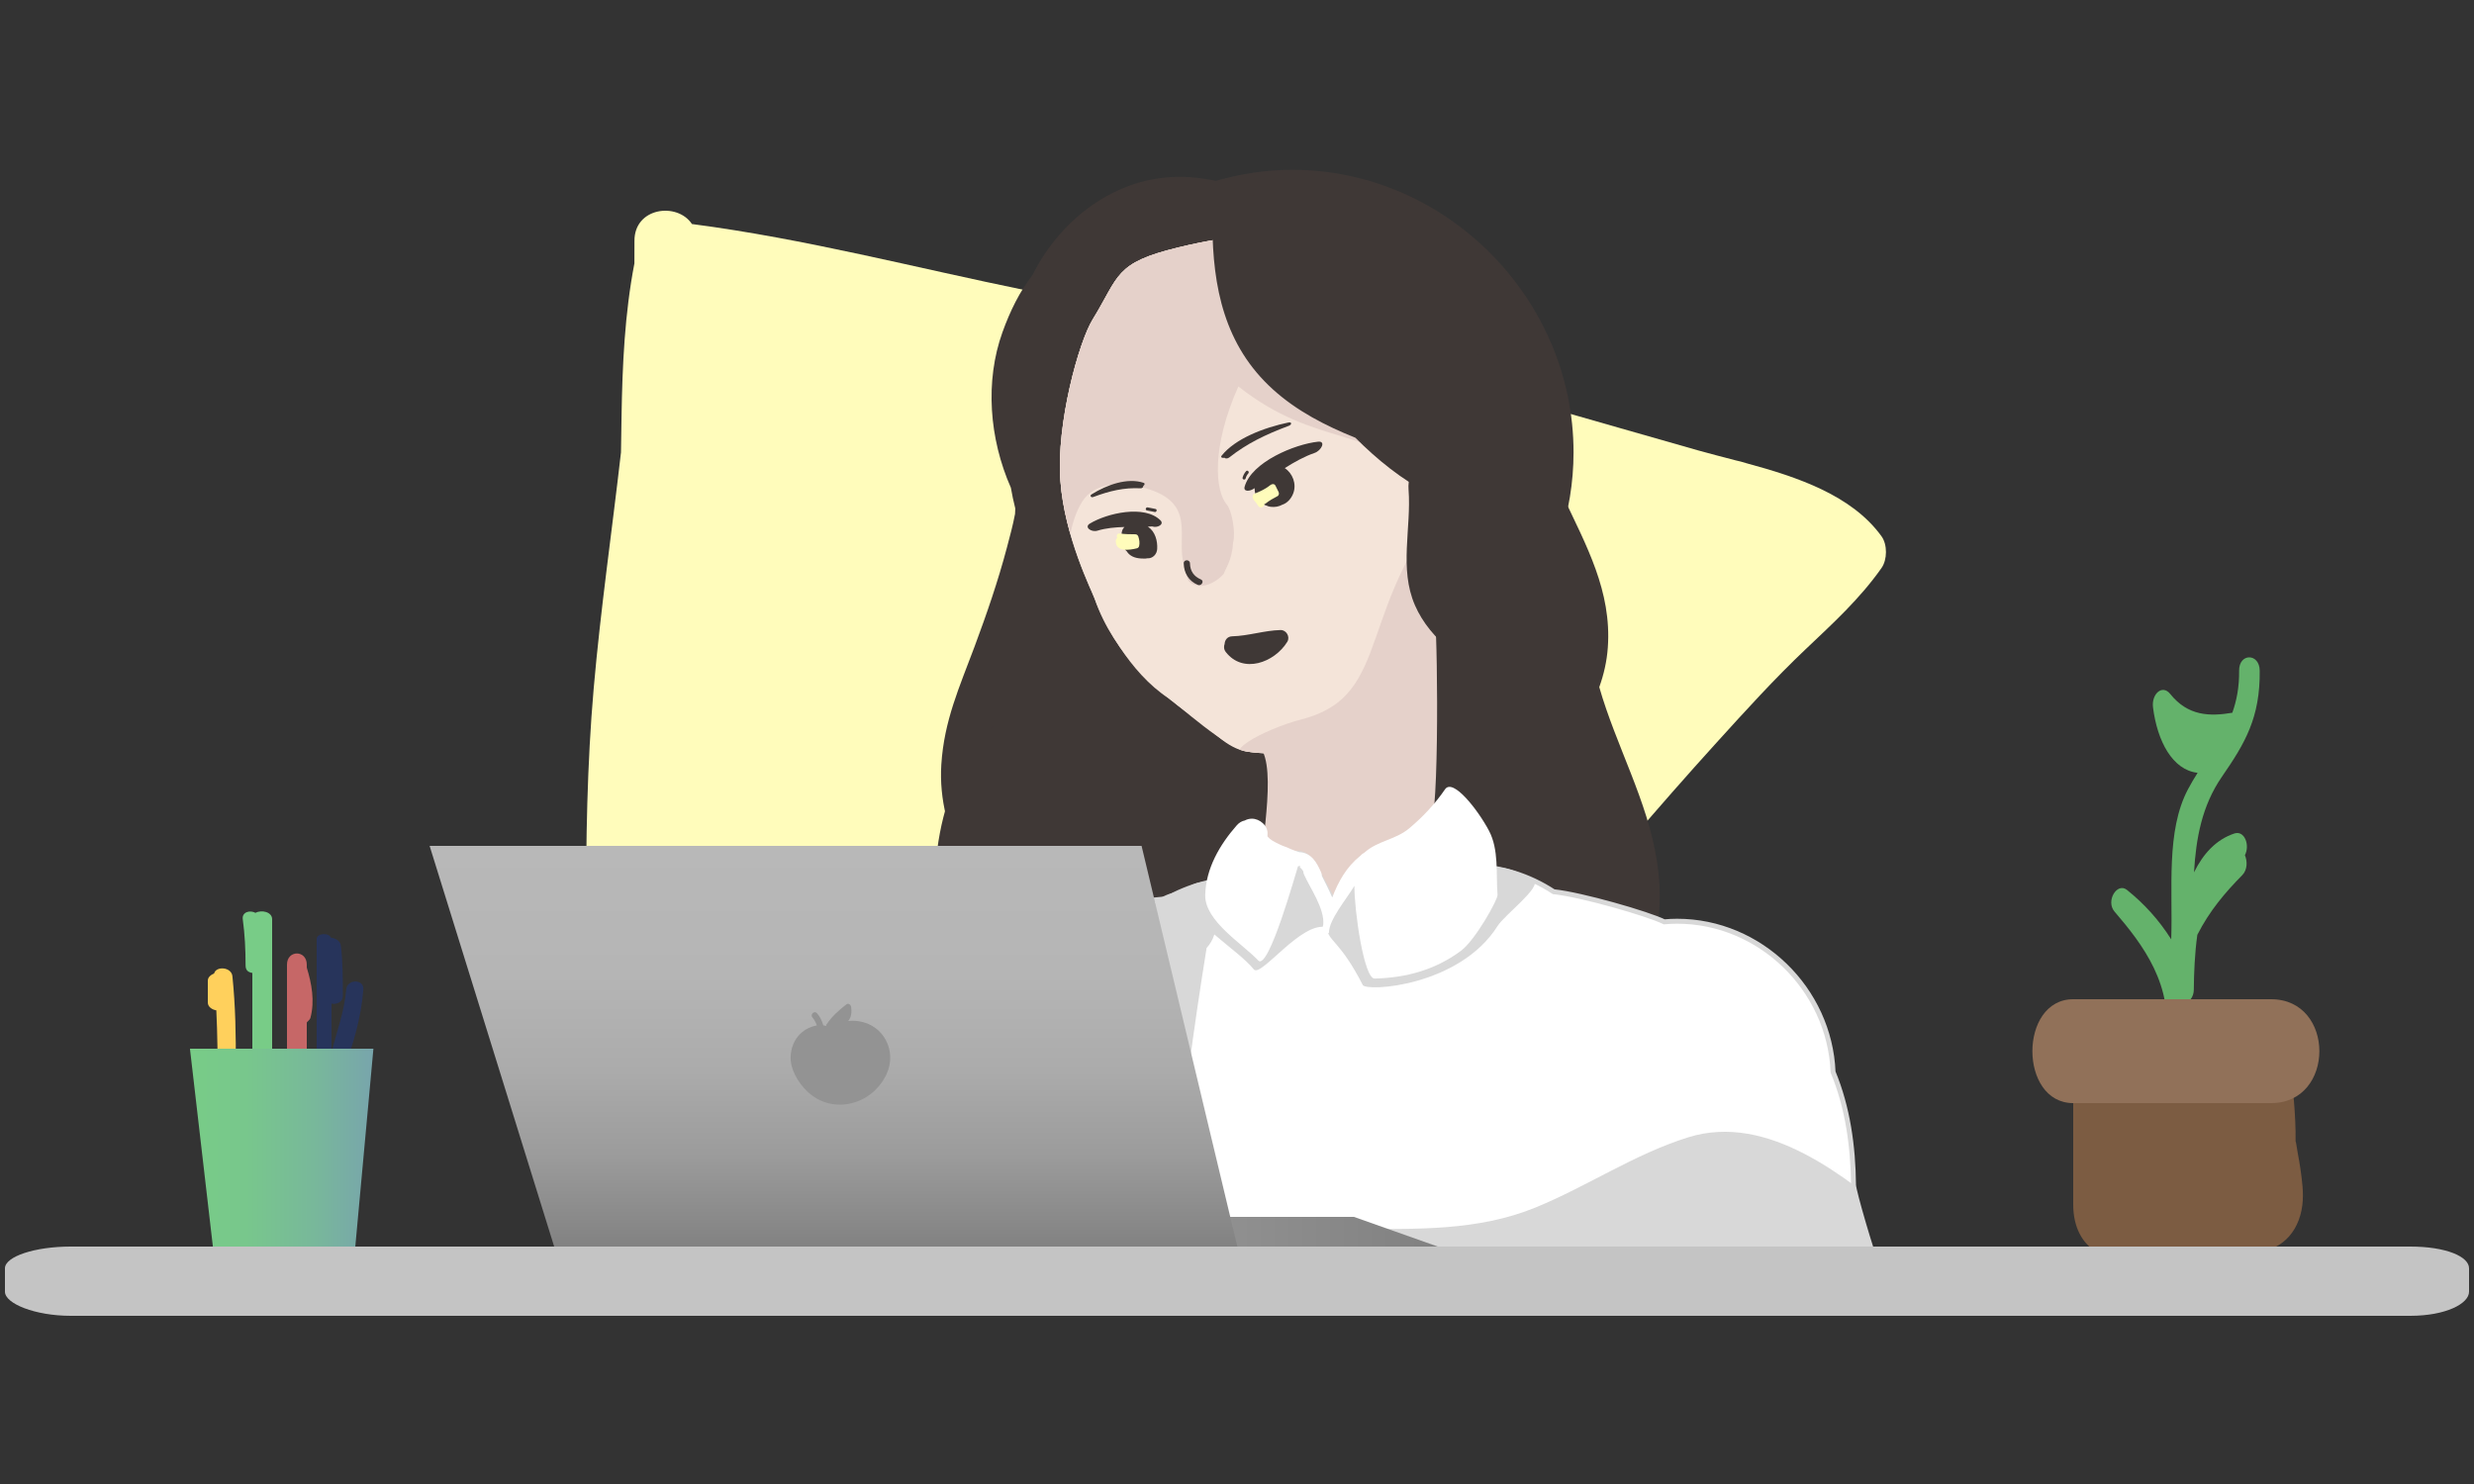 <?xml version="1.0" encoding="utf-8"?>
<!-- Generator: Adobe Illustrator 16.0.0, SVG Export Plug-In . SVG Version: 6.00 Build 0)  -->
<!DOCTYPE svg PUBLIC "-//W3C//DTD SVG 1.1//EN" "http://www.w3.org/Graphics/SVG/1.1/DTD/svg11.dtd">
<svg version="1.1" xmlns="http://www.w3.org/2000/svg" xmlns:xlink="http://www.w3.org/1999/xlink" x="0px" y="0px" width="500px"
	 height="300px" viewBox="0 0 500 300" enable-background="new 0 0 500 300" xml:space="preserve">
<rect x="0" y="0" width="500" height="300" fill="#333333" stroke="none"/>
<g id="Layer_10">
</g>
<g id="Layer_11">
</g>
<g id="Layer_9">
	<g>
		<path fill="#FFFCBB" d="M380.259,108.417c-6.006-8.307-17.019-11.994-27.34-14.783c-0.704-0.23-1.419-0.414-2.14-0.568
			c-2.672-0.703-5.273-1.364-7.694-2.046c-21.391-6.029-42.503-12.48-64.196-17.439c-23.68-5.414-47.542-9.992-71.338-14.849
			c-22.575-4.608-44.845-10.469-67.706-13.442c-2.993-4.499-11.688-3.357-11.621,3.445c0.015,1.506,0.003,3.01-0.011,4.514
			c-1.962,10.178-2.432,20.551-2.599,30.915c-0.04,2.423-0.074,4.847-0.11,7.27c-1.82,15.927-4.124,31.743-5.516,47.711
			C117.309,169.879,118.96,202,118.96,232c0,8,12.622,8,12.622,0c0-6-0.062-12.58-0.138-18.927c0.32-0.038,0.639-0.052,0.952-0.131
			c0.478,0.629,0.982,1.26,1.508,1.853c3.005,4.435,7.353,8.055,13.105,10.266c8.933,9.304,22.434,12.624,36.057,10.333
			c2.466-0.416,4.913-1.086,7.325-1.958c16.471,9.502,35.207,18.487,53.995,18.329c-3.463,4.011-0.057,12.081,6.463,10.378
			c6.212-1.623,9.062-6.429,13.055-11.025c1.572-1.812,3.123-3.643,4.656-5.485c9.597-5.624,16.486-15.792,22.556-24.986
			c2.013-0.917,3.916-2.269,5.602-4.146c12.5-13.906,24.146-29.293,32.477-46.215c5.811-6.806,11.712-13.532,17.723-20.16
			c5.82-6.417,11.676-12.878,17.961-18.841c5.521-5.239,10.97-10.192,15.38-16.461C381.438,113.147,381.468,110.089,380.259,108.417
			z"/>
		<path fill="#3F3836" d="M318.016,91.453c0-31.138-25.838-57.121-56.798-57.121c-5.358,0-10.555,0.794-15.498,2.242
			c-1.713-0.376-3.485-0.632-5.328-0.76c-13.682-0.952-25.795,7.867-31.692,19.744c-2.618,3.365-4.537,7.26-6.097,11.595
			c-3.564,9.905-2.685,21.524,1.697,31.441c0.241,1.4,0.535,2.796,0.89,4.192c-0.012,0.366-0.029,0.735-0.048,1.102
			c-0.425,2.275-1.037,4.517-1.628,6.751c-1.8,6.804-4.097,13.483-6.553,20.072c-3.039,8.148-6.163,14.973-6.719,23.867
			c-0.873,13.97,7.3,28.221,19.71,34.518c11.933,6.052,25.883,5.207,35.781-2.771c5.828-0.832,11.396-2.809,16.712-6.125
			c5.579-2.697,10.268-6.439,15.196-10.324c8.933-7.044,16.478-15.627,23.232-24.764c5.513-7.456,9.511-17.534,11.198-28.079
			c1.045-2.278,1.998-4.645,2.836-7.12c0.1-0.295,0.177-0.595,0.27-0.892C317.009,103.467,318.016,97.562,318.016,91.453z"/>
	</g>
	<path fill="#F4E4D9" d="M295.297,95.264c2.63-9.102-0.5-18.784-5.261-27.714c-11.13-20.89-29.538-22.943-51.887-17.533
		c-12.984,3.144-11.851,5.685-17.32,14.571c-2.808,4.561-7.371,21.061-6.521,32.581c0.842,11.424,6.345,22.14,6.941,23.906
		c3.787,11.213,13.462,19.675,21.431,24.841c1.885,1.223,5.075,5.412,9.492,6.046c5.655,0.812,13.043,0.342,18.933-3.808
		c8.672-6.329,10.186-11.248,15.146-17.348C293.822,121.497,293.053,109.019,295.297,95.264z"/>
	<path fill="#F4E4D9" d="M295.297,95.264c2.63-9.102-0.5-18.784-5.261-27.714c-11.13-20.89-29.538-22.943-51.887-17.533
		c-12.984,3.144-11.851,5.685-17.32,14.571c-2.808,4.561-7.371,21.061-6.521,32.581c0.842,11.424,6.298,22.157,6.941,23.906
		c1.683,4.574,6.971,14.928,14.939,20.095c1.884,1.223,11.566,10.158,15.983,10.792c5.655,0.812,13.043,0.342,18.933-3.808
		c8.672-6.329,10.186-11.248,15.146-17.348C293.822,121.497,293.053,109.019,295.297,95.264z"/>
	<g>
		<defs>
			<path id="SVGID_1_" d="M295.297,95.264c2.63-9.102-0.5-18.784-5.261-27.714c-11.13-20.89-29.538-22.943-51.887-17.533
				c-12.984,3.144-11.851,5.685-17.32,14.571c-2.808,4.561-7.371,21.061-6.521,32.581c0.842,11.424,6.345,22.14,6.941,23.906
				c3.787,11.213,13.462,19.675,21.431,24.841c1.885,1.223,5.075,5.412,9.492,6.046c5.655,0.812,13.043,0.342,18.933-3.808
				c8.672-6.329,10.186-11.248,15.146-17.348C293.822,121.497,293.053,109.019,295.297,95.264z"/>
		</defs>
		<clipPath id="SVGID_2_">
			<use xlink:href="#SVGID_1_"  overflow="visible"/>
		</clipPath>
		<path clip-path="url(#SVGID_2_)" fill="#E5D1CA" d="M223.944,135.375c-0.855,0.236-1.765,0.295-2.666,0.184
			c0.029,0.106,0.054,0.214,0.083,0.321c0.646,2.36,3.083,2.696,4.708,1.744C225.213,137.069,224.47,136.325,223.944,135.375z"/>
		<path clip-path="url(#SVGID_2_)" fill="#E5D1CA" d="M292.303,56.562c-3.104,0.317-6.207,0.364-9.308,0.289
			c0.825-1.833,1.467-3.716,0.607-5.854c-1.556-3.855-3.774-6.396-7.468-8.378c-4.19-2.249-9.443-0.974-13.783,0.046
			c-1.978,0.465-3.958,0.954-5.942,1.434c-2.73,0.257-5.42,0.721-7.911,1.296c-1.387-0.579-2.973-0.747-4.363-0.454
			c-1.586,0.333-3.049,1.01-4.527,1.661c-0.498,0.219-0.985,0.462-1.474,0.701c-0.33,0.112-0.658,0.233-0.976,0.393
			c-0.156,0.079-0.313,0.157-0.469,0.235c-0.871-0.522-1.767-1.134-2.657,0.185c-1.082-0.721-4.613,2.137-5.843,3.354
			c-3.042,3.012-4.055,2.588-7.361,5.289c-1.696-0.659-3.302,6.856-3.579,10.138c-0.457,0.268-0.896,0.604-1.305,1.03
			c-1.069,1.113-2.021,2.271-2.894,3.467c-0.35,0.327-0.713,0.649-1.104,0.976c-1.544,1.291-2.159,2.806-2.121,4.279
			c-0.871,1.678-1.663,3.419-2.416,5.231c-2.583,6.211-2.018,12.971-2.781,19.518c-0.647,5.557,5.063,7.266,9.033,5.22
			c0.001,3.331,0.78,6.959,1.729,10.078c0.416-5.786,0.721-11.087,3.332-15.298c2.438-3.936,7.922-4.047,12.622-2.75
			c10.727,2.96,6.258,9.995,7.946,15.668c1.099,2.048-0.176,3.534,2.979,4.084c1.621,0.283,3.869-1.02,5.049-2.38
			c0.303-0.999,1.694-2.776,1.905-6.373c0.552-2.063-0.295-6.494-1.262-7.616c-2.42-2.813-3.154-11.636,2.314-23.907
			c16.199,12.694,26.043,7.253,42.702,21.58C297.654,96.409,299.138,55.864,292.303,56.562z"/>
	</g>
	<g>
		<defs>
			<path id="XMLID_2_" d="M334.87,174.08c-1.871-12.207-8.273-23.331-11.656-35.174c0.914-2.54,1.528-5.204,1.727-7.994
				c0.815-11.435-4.372-20.624-9.05-30.603c-0.106-0.227-0.22-0.44-0.34-0.641c0.414-4.432,0.65-8.9,0.676-13.397
				c0.037-6.66-8.307-7.898-11.446-3.725c-1.227-0.035-2.461,0.299-3.543,0.917c0.168-0.85,0.168-1.783-0.064-2.795
				c-1.655-7.16-3.803-14.122-7.789-20.345c-0.54-0.841-1.19-1.473-1.898-1.95c-1.109-1.581-2.642-2.232-4.213-2.196
				c-1.464-1.593-3.312-1.979-5.049-1.57c-1.661-2.359-3.333-4.713-4.827-7.189c-1.96-3.245-5.305-3.638-7.927-2.414
				c-1.202-0.187-2.417-0.056-3.512,0.363c-0.773-4.691-6.204-6.002-9.656-3.961c-3.254-3.924-11.314-2.622-11.28,3.926
				c0.065,12.771,2.453,24.51,12.224,33.375c4.812,4.367,10.632,7.358,16.685,9.793c4.396,4.428,9.435,8.495,14.936,11.322
				c2.147,7.909,1.725,16.617,0.752,24.631c-0.503,4.147,2.554,6.145,5.789,6.04c-3.03,7.229-6.989,14.125-12.106,20.547
				c-6.785,8.517-15.074,15.762-23.601,22.452c-8.305,6.516-17.071,12.81-27.502,14.784c0.255-2.68,0.317-5.376,0.096-8.074
				c-0.478-5.824-6.38-7.997-10.773-4.488c-3.593,2.869-7.004,6.869-8.984,11.326c-1.934-2.532-3.726-5.188-5.326-8.015
				c-1.149-2.029-1.737-4.341-2.036-6.779c0.656-1.782,1.515-3.424,2.658-4.799c1.604-1.929,1.858-4.123,1.294-6.051
				c1.401-3.033,2.571-6.162,3.273-9.444c1.027-4.792-4.481-10.877-9.27-7.167c-2.27,1.758-4.224,3.793-5.901,6.042
				c-2.864,0.99-5.336,3.766-4.784,7.578c0.043,0.302,0.076,0.6,0.114,0.9c-1.533,3.844-2.551,7.995-3.119,12.292
				c-3.606,6.099-7.038,12.291-8.557,19.304c-1.429,6.6-0.988,14.346,3.439,19.707c1.965,2.382,4.287,4.368,6.637,6.353
				c1.339,1.131,2.68,2.257,3.986,3.425c0.265,0.237,0.471,0.434,0.653,0.607c-0.025,5.307,8.225,8.814,11.958,3.136
				c2.516-3.828,0.816-7.588-1.748-10.635c1.383-1.44,2.036-3.446,1.122-5.681c-1.334-3.26-2.342-6.624-3.098-10.047
				c-0.051-0.339-0.106-0.675-0.149-1.014c4.136,4.993,9.01,9.496,13.734,13.322c0.786,0.636,1.655,1.086,2.547,1.369
				c1.638,0.84,3.648,0.996,5.731-0.059c14.239-7.211,28.948-13.771,41.597-23.643c8.166-6.374,15.828-13.933,23.002-21.717
				c-0.433,1.146-0.435,2.318-0.124,3.418c-0.754,2.278-1.5,4.558-2.223,6.849c-1.714,5.442,4.614,9.831,9.271,7.166
				c0.347-0.198,0.679-0.416,1.018-0.624c1.504,1.224,3.453,1.711,5.47,0.809c1.909,2.359,5.091,3.752,7.962,1.761
				c0.277,0.034,0.562,0.045,0.849,0.034c0.384,0.456,0.832,0.822,1.325,1.112c-0.57,5.799-1.379,11.591-1.086,17.45
				c0.274,5.472,6.695,8.476,10.773,4.487C333.354,198.885,336.943,187.602,334.87,174.08z"/>
		</defs>
		<use xlink:href="#XMLID_2_"  overflow="visible" fill="#3F3836"/>
		<clipPath id="XMLID_4_">
			<use xlink:href="#XMLID_2_"  overflow="visible"/>
		</clipPath>
		<path clip-path="url(#XMLID_4_)" fill="#3F3836" d="M233.64,135.218c-3.761-5.964-13.616-2.198-11.535,4.89
			c3.301,11.248,5.9,23.62,4.979,35.543c-1.282,3.678-2.07,7.479-1.839,11.428c0.409,6.988,10.483,8.846,12.396,1.688
			c0.58-2.168,1.032-4.363,1.375-6.578c0.687,0.001,1.424-0.121,2.21-0.413c4.044-1.495,7.424-3.499,10.358-6.71
			c0.76-0.831,1.239-1.785,1.484-2.775c1.334-1.017,2.307-2.572,2.468-4.674C256.757,151.782,240.797,146.565,233.64,135.218z"/>
		<path clip-path="url(#XMLID_4_)" fill="#2D2524" d="M261.202,151.119c-1.708-5.64-7.586-5.606-10.618-2.206
			c-0.292-0.285-0.53-0.536-0.865-0.739c-1.111-2.314-1.719-4.545-3.719-6.701v-8.13c0-7.696-11.222-8.155-12.56-1.383
			c-3.552,1.591-6.056,6.641-2.645,10.524c0.829,0.944,1.205,1.924,2.205,2.921v23.479c0,0.698,0.218,1.331,0.385,1.91
			c-0.482,0.63-0.891,1.192-1.302,1.641c-5.506,6.007,3.427,15.007,8.954,8.976c1.271-1.386,2.534-2.986,3.681-4.723
			c1.594,1.507,3.318,2.865,5.103,4.023c2.96,1.921,6.87,0.551,8.638-2.277C263.207,170.838,263.757,159.559,261.202,151.119z"/>
	</g>
	<g>
		<defs>
			<path id="SVGID_3_" d="M295.297,95.264c2.63-9.102-0.5-18.784-5.261-27.714c-11.13-20.89-29.538-22.943-51.887-17.533
				c-12.984,3.144-11.851,5.685-17.32,14.571c-2.808,4.561-7.371,21.061-6.521,32.581c0.842,11.424,6.345,22.14,6.941,23.906
				c3.787,11.213,13.462,19.675,21.431,24.841c1.885,1.223,5.075,5.412,9.492,6.046c5.655,0.812,13.043,0.342,18.933-3.808
				c8.672-6.329,10.186-11.248,15.146-17.348C293.822,121.497,293.053,109.019,295.297,95.264z"/>
		</defs>
		<clipPath id="SVGID_4_">
			<use xlink:href="#SVGID_3_"  overflow="visible"/>
		</clipPath>
		<path clip-path="url(#SVGID_4_)" fill="#E5D1CA" d="M294.834,98.374c-21.415,23.758-12.814,42.14-31.723,47.03
			c-7.883,2.039-17.821,7.612-9.678,7.405c24.349-0.621,35.479-21.369,51.163-36.556C310.47,110.567,300.302,92.311,294.834,98.374z
			"/>
	</g>
	<path fill="#E5D1CA" d="M255.229,151.959c2.743,5.744-1.077,22.828-0.932,29.196c0.105,4.644,7.604,7.508,11.325,5.864
		c1.629,0.602,3.49,0.59,5.195-0.384c7.671-4.374,16.162-12.147,18.521-20.19c1.685-5.739,1.126-45.288,0.402-43.043
		C283.693,142.189,253.436,148.204,255.229,151.959z"/>
	<path fill="#3F3836" d="M307.175,124.42c-4.381-1.054-8.887-4.068-10.125-8.602c-1.41-5.166,0.648-11.51,0.243-16.854
		c-0.613-8.108-13.238-8.167-12.621,0c0.589,7.79-1.95,15.953,1.297,23.405c3.087,7.086,10.463,12.514,17.852,14.291
		C311.732,138.562,315.09,126.323,307.175,124.42z"/>
	<g>
		<defs>
			<path id="XMLID_1_" d="M374.601,239.545c-0.084-7.837-1.168-15.669-4.134-22.828c-0.672-16.738-14.737-30.485-31.521-30.485
				c-0.878,0-1.744,0.048-2.605,0.122c-3.16-1.584-16.747-5.516-22.338-6.085c-4.937-3.239-10.79-5.143-17.023-5.143
				c-2.527,0-4.988,0.319-7.355,0.904c-0.906-0.114-1.82-0.208-2.742-0.269c-2.738-0.185-4.651,1.478-5.571,3.664
				c-3.247,1.906-6.131,4.382-8.529,7.276c-5.707-5.567-13.445-9.038-21.872-9.038c-5.494,0-10.694,1.478-15.231,4.047
				c-6.987,0.633-13.947,1.378-20.924,2.481c-7.648,1.211-15.111,8.152-18.858,14.584c-1.244,2.136-2.214,4.409-2.922,6.76
				c-4.789,8.858-4.948,21.283-0.264,30.795c1.62,8.864,7.193,16.968,15.137,22.683c11.316,8.139,142.683,6.025,150.361,2.154
				c7.672-3.869,17.145,1.391,20.812-6.391C378.472,253.891,374.615,240.847,374.601,239.545z"/>
		</defs>
		<use xlink:href="#XMLID_1_"  overflow="visible" fill="#FFFFFF"/>
		<clipPath id="XMLID_5_">
			<use xlink:href="#XMLID_1_"  overflow="visible"/>
		</clipPath>
		<path clip-path="url(#XMLID_5_)" fill="#D8D8D8" d="M384.954,247.752c-11.794-9.781-27.571-22.869-43.744-17.841
			c-10.872,3.381-20.459,9.95-30.96,14.227c-11.575,4.711-23.952,4.32-36.202,4.293c-8.139-0.018-8.138,12.677,0,12.693
			c10.567,0.024,21.016,0.071,31.399-2.181c2.789-0.604,5.513-1.467,8.189-2.483c0.975,0.763,2.219,1.258,3.747,1.279
			c12.251,0.176,28.358-6.341,39.729-0.021c2.845,1.582,5.565,0.783,7.358-0.997c5.376,1.048,10.781,1.733,16.021,1.864
			C385.675,258.715,389.287,251.344,384.954,247.752z"/>
		<use xlink:href="#XMLID_1_"  overflow="visible" fill="none" stroke="#D8D8D8" stroke-miterlimit="10"/>
	</g>
	<path fill="#B7553B" d="M338.945,171.212"/>
	<path fill="#3F3836" d="M234.54,105.201c-3.206-3.215-10.81-1.469-14.289,0.651c-1.197,0.729,0.33,1.796,1.529,1.43
		c1.754-0.535,3.6-0.689,5.468-0.745c-0.396,0.383-0.586,0.94-0.568,1.495c-0.136,0.436-0.14,0.913-0.014,1.384
		c0.096,0.637,0.355,1.255,0.827,1.819c0.074,0.089,0.16,0.155,0.24,0.229c0.129,0.208,0.273,0.405,0.463,0.574
		c0.889,0.785,2.015,0.886,3.15,0.889c0.182,0,0.345-0.026,0.5-0.064c0.012,0.001,0.025,0.009,0.037,0.006
		c1.06,0.062,1.919-0.791,1.986-1.866c0.103-1.659-0.404-3.531-1.826-4.502c-0.027-0.018-0.056-0.022-0.082-0.04
		c-0.001-0.002-0.004-0.002-0.005-0.004c0.304-0.009,0.608-0.016,0.91-0.031C233.901,106.779,235.346,106.01,234.54,105.201z"/>
	<path fill="#3F3836" d="M266.383,89.291c-4.74,0.503-13.447,4.122-14.84,9.092c-0.305,1.084,1.083,0.998,2.009,0.301
		c-0.008,0.89,0.29,1.797,0.9,2.443c0.129,0.138,0.273,0.245,0.423,0.336c0.229,0.353,0.579,0.627,1.056,0.732
		c0.262,0.135,0.557,0.222,0.869,0.261c0.842,0.103,1.651-0.035,2.362-0.427c1.041-0.334,1.835-1.297,2.212-2.309
		c0.709-1.898-0.132-4.046-1.719-5.086c1.936-1.225,3.907-2.338,6.004-3.061C267.086,91.082,268.016,89.117,266.383,89.291z"/>
	<path fill="#35201C" d="M268,190.994c-5,0-5,6.347,0,6.347C271,197.341,271,190.994,268,190.994z"/>
	<path fill="#FFFFFF" d="M269,189.089c-9,0-9,12.694,0,12.694C277,201.783,277,189.089,269,189.089z"/>
	<path fill="#D8D8D8" d="M309.966,178.019c-2.258-1.729-8.481-3.915-9.517-1.94c-1.12,2.135-10.31,13.023-12.028,14.518
		c-0.789-0.286-1.673-0.313-2.502,0.091c-0.078,0.038-0.156,0.081-0.236,0.121c-0.407,0.061-0.825,0.217-1.234,0.514
		c-0.208,0.149-0.419,0.289-0.627,0.436c-0.16,0.083-0.323,0.159-0.48,0.245c-0.216-0.001-0.437,0.016-0.665,0.055
		c-0.48,0.088-0.945,0.204-1.403,0.338c-0.13-0.067-0.266-0.12-0.404-0.17c0-0.24-0.041-0.479-0.104-0.71
		c0.24-0.958-0.096-1.994-0.749-2.78c0.939-1.942-0.527-4.742-2.69-4.698c2.108-3.336,4.124-6.505,4.814-10.5
		c0.535-3.099-7.26,2.846-7.26-0.486c0-0.462-3.578,4.649-4.987,8.983c-0.307-0.966-3.112-5.784-3.443-6.593
		c-0.863-2.108-2.777-3.689-4.496-3.408c-0.434-0.266,1.648,1.615,1.154,1.408c-2.877-1.202-4.541,2.486-3.563,4.662
		c0.19,0.425,0.338,0.84,0.455,1.247c-1.479,0.191-2.85,1.276-2.779,3.075c0.094,2.412-1.431,2.8-0.946,5.062
		c-0.108-0.068-1.009,1.3-1.118,1.238c-1.332-0.736,0,0-0.879,0.757c-1.246-2.249-1.649-4.666-1.686-7.692
		c-0.045-3.911-11.966-5.025-12.966-1.536c-0.182-0.008-0.362-0.022-0.543-0.007c-0.264,0.021-0.529,0.042-0.794,0.063
		c-2.595,0.205-5.608,1.761-6.085,4.659c-3.048,18.533-5.609,37.143-7.377,55.845c-0.771,8.148,11.858,8.075,12.622,0
		c1.557-16.471,3.779-32.85,6.408-49.178c0.71-0.775,1.263-1.707,1.561-2.74c3.004,2.588,6.361,5.038,7.969,7.062
		c1.424,1.791,9.726-9.953,14.774-8.472c0.182,2.825,2.629,2.555,7.257,11.635c0.719,1.409,19.563,0.282,27.253-11.938
		C304.055,184.981,311.623,179.288,309.966,178.019z"/>
	<path fill="#FFFFFF" d="M300.925,167.934c-2.179-4.134-7.275-10.716-8.879-8.373c-2.038,2.976-4.487,5.586-7.244,7.895
		c-2.783,2.333-6.382,2.489-9.063,4.913c-0.335,0.171-0.616,0.401-0.848,0.672c-2.762,2.198-4.413,5.176-5.646,8.394
		c-0.632-1.497-1.4-2.965-2.082-4.337c-0.012-0.254-0.056-0.514-0.167-0.763c-0.871-1.944-1.873-3.812-4.203-4.064
		c-0.057-0.005-0.112,0.002-0.169,0.006c-0.439-0.166-1.218-0.346-2.462-0.95c-0.218-0.104-0.453-0.166-0.678-0.252
		c-0.063-0.023-0.428-0.175-0.61-0.248c-0.607-0.269-1.198-0.573-1.765-0.917c-0.03-0.019-0.323-0.231-0.44-0.309
		c-0.149-0.15-0.37-0.379-0.437-0.423c-0.028-0.054-0.056-0.106-0.079-0.157c0.002-0.115,0-0.23,0.014-0.346
		c0.153-1.727-1.55-3.173-3.155-3.173c-0.544,0-1.024,0.14-1.442,0.366c-0.565,0.105-1.127,0.413-1.629,0.985
		c-3.44,3.924-6.234,8.711-6.367,14.056c-0.131,5.276,7.544,9.868,10.717,13.26c2.073,2.217,7.679-18.027,8.042-19.064
		c0.148,0.051,0.298-0.104,0.46-0.104c-0.021,0-0.03,0-0.045,0c-0.012,0-0.014,0.211-0.028,0.205
		c0.002,0.001,0.016,0.121,0.022,0.125c-0.152-0.009,0.039,0.107,0.07,0.102c0.057,0.037,0.108,0.102,0.133,0.113
		c0.092,0.086,0.18,0.189,0.263,0.284c-0.146-0.168,0.118,0.201,0.189,0.305c0.005,0.204,0.046,0.418,0.139,0.635
		c1.064,2.493,4.269,6.955,3.883,10.227c-0.127,0.42-0.254,0.839-0.382,1.256c-0.14,0.271-0.302,0.533-0.521,0.773
		c-1.371,1.505,1.99-0.364,2.062-0.451c-0.024-2.629,3.575-6.849,5.15-9.502c-0.019,5.16,1.949,18.789,4.079,18.743
		c6.351-0.133,12.296-1.77,17.442-5.597c2.956-2.198,7.476-10.397,7.407-11.3C302.323,176.554,302.961,171.796,300.925,167.934z"/>
</g>
<g id="Layer_13">
</g>
<g id="Layer_12">
	<path fill="#3F3836" d="M258.797,127.366c-3.309,0.087-6.479,1.184-9.781,1.27c-0.975,0.025-1.479,0.771-1.517,1.534
		c-0.194,0.512-0.172,1.117,0.243,1.65c3.495,4.478,9.831,2.124,12.418-2.067C260.785,128.743,259.979,127.335,258.797,127.366z"/>
	<path fill="#FFFCBB" d="M258.396,99.438c-0.21-0.423-0.42-0.847-0.631-1.27c-0.198-0.398-0.695-0.367-0.991-0.128
		c-0.95,0.767-2.061,1.304-3.192,1.741c-0.485,0.188-0.518,0.761-0.276,1.068c0.021,0.106,0.062,0.212,0.156,0.31
		c0.333,0.351,0.584,0.737,0.848,1.141c0.383,0.588,1.247,0.193,1.188-0.367c0.095-0.027,0.188-0.069,0.277-0.139
		c0.744-0.585,1.555-1.058,2.396-1.488C258.49,100.142,258.542,99.733,258.396,99.438z"/>
	<path fill="#FFFCBB" d="M230.061,108.475c-0.084-0.271-0.319-0.466-0.608-0.466c-1.056,0-2.107-0.02-3.156-0.158
		c-0.559-0.075-0.715,0.511-0.5,0.914c-0.161,0.106-0.279,0.28-0.29,0.514c-0.114,2.386,2.778,1.935,4.27,1.564
		c0.207-0.052,0.391-0.235,0.44-0.443C230.377,109.743,230.261,109.109,230.061,108.475z"/>
	<path fill="#3F3836" d="M242.708,117.14c-1.423-0.605-2.181-1.698-2.212-3.26c-0.017-0.817-1.279-0.819-1.263,0
		c0.04,1.968,1.013,3.581,2.838,4.356C242.812,118.55,243.455,117.458,242.708,117.14z"/>
	<path fill="#3F3836" d="M233.532,102.89c-0.525-0.106-1.051-0.212-1.577-0.317c-0.397-0.08-0.567,0.532-0.167,0.612
		c0.525,0.105,1.052,0.211,1.578,0.317C233.762,103.582,233.932,102.971,233.532,102.89z"/>
	<path fill="#3F3836" d="M251.842,95.25c-0.346,0.382-0.569,0.807-0.712,1.303c-0.111,0.394,0.497,0.562,0.609,0.168
		c0.112-0.396,0.273-0.718,0.549-1.023C252.563,95.397,252.118,94.946,251.842,95.25z"/>
	<path fill="#3F3836" d="M231.124,97.604c-3.248-1.083-7.39,0.375-10.519,2.335c-0.415,0.261-0.104,0.701,0.336,0.537
		c3.352-1.246,6.234-1.935,9.61-1.763c0.3,0.016,0.559-0.284,0.495-0.484C231.323,98.104,231.457,97.716,231.124,97.604z"/>
	<path fill="#3F3836" d="M246.89,92.122c2.711-3.418,8.476-5.664,13.531-6.717c0.67-0.137,0.684,0.439,0.061,0.672
		c-4.717,1.767-8.466,3.57-12.06,6.414c-0.317,0.252-0.852,0.239-0.942,0.037C247.071,92.657,246.609,92.475,246.89,92.122z"/>
</g>
<g id="Layer_5">
	<g id="Layer_4">
		<linearGradient id="SVGID_5_" gradientUnits="userSpaceOnUse" x1="129.741" y1="249.464" x2="293.192" y2="249.464">
			<stop  offset="0.001" style="stop-color:#9E9E9E"/>
			<stop  offset="0.398" style="stop-color:#9B9B9B"/>
			<stop  offset="0.705" style="stop-color:#919191"/>
			<stop  offset="0.98" style="stop-color:#818181"/>
			<stop  offset="0.999" style="stop-color:#808080"/>
		</linearGradient>
		<polygon fill="url(#SVGID_5_)" points="293.192,252.928 154.984,252.902 129.741,246 273.628,246 		"/>
	</g>
	<g>
		<g>
			<linearGradient id="SVGID_6_" gradientUnits="userSpaceOnUse" x1="168.552" y1="171" x2="168.552" y2="252.873">
				<stop  offset="0" style="stop-color:#B8B8B8"/>
				<stop  offset="0.321" style="stop-color:#B5B5B5"/>
				<stop  offset="0.558" style="stop-color:#ABABAB"/>
				<stop  offset="0.768" style="stop-color:#9B9B9B"/>
				<stop  offset="0.962" style="stop-color:#858585"/>
				<stop  offset="0.999" style="stop-color:#808080"/>
			</linearGradient>
			<polygon fill="url(#SVGID_6_)" points="250.278,252.873 112.071,252.238 86.827,171 230.714,171 			"/>
		</g>
		<path fill="#939393" d="M173.512,206.44c-0.73-0.104-1.424-0.114-2.085-0.056c0.67-0.739,0.72-1.817,0.596-2.804
			c-0.051-0.411-0.52-0.877-0.95-0.549c-1.521,1.162-2.93,2.441-4.013,4.037c-0.083,0.121-0.102,0.237-0.097,0.35
			c-0.184-0.062-0.373-0.118-0.568-0.148c-0.284-0.896-0.659-1.757-1.288-2.447c-0.551-0.604-1.441,0.298-0.892,0.898
			c0.399,0.438,0.659,0.988,0.869,1.568c-3.096,0.607-5.064,2.981-5.283,6.091c-0.189,2.677,1.462,5.436,3.306,7.217
			c5.082,4.911,13.129,2.822,16.058-3.432C181.329,212.546,178.654,207.182,173.512,206.44z"/>
	</g>
</g>
<g id="Layer_8">
</g>
<g id="Layer_7">
	<path fill="#64B26B" d="M451.562,168.496c-3.715,1.239-6.31,4.135-8.151,7.855c0.416-6.887,1.585-13.448,5.656-19.351
		c4.632-6.718,7.731-11.893,7.624-21.423c-0.041-3.584-4.202-3.587-4.16,0c0.035,3.311-0.501,6.058-1.375,8.508
		c-4.584,0.779-8.978,0.666-12.552-3.8c-1.611-2.017-3.813,0.029-3.477,2.706c0.856,6.834,3.94,12.688,9.017,13.236
		c-0.674,1.065-1.336,2.163-1.953,3.339c-4.483,8.498-3.039,20.14-3.381,30.333c-2.478-3.922-5.458-7.199-8.949-9.999
		c-1.997-1.604-4.329,2.263-2.522,4.367c5.817,6.775,12.004,14.976,10.287,26.217c-0.536,3.5,3.473,4.994,4.011,1.481
		c0.502-3.268,0.499-6.325,0.119-9.207c0.857-0.345,1.609-1.35,1.618-2.66c0.032-3.374,0.177-7.315,0.713-11.12
		c2.459-4.842,5.606-8.54,9.077-12.062c1.056-1.076,1.062-2.824,0.537-4.03C454.768,170.805,453.607,167.814,451.562,168.496z"/>
	<path fill="#7C5C42" d="M464.909,236.211c-0.144-1.024-0.334-2.042-0.52-3.059c-0.087-0.473-0.513-3.22-0.39-2.152
		c-0.013-0.11-0.042-0.214-0.06-0.323c0.079-5.337-0.571-10.752-1.146-16.111c-0.646-6.018-3.841-11.123-9.512-11.127
		c-8.895-0.001-17.776-0.056-26.632-1.113c-6.583-0.783-10.243,7.65-9.172,14.082c0.307,1.818,0.95,3.648,1.088,5.486
		c-0.003,0.152,0.434,0.298,0.434,0.458v21.135c0,9.164,7.26,12.465,12.864,9.925c1.743,2.768,4.294,4.616,7.378,4.538
		c5.538-0.143,11.289-1.447,15.802-4.877c5.677,0.177,9.542-3.746,10.257-9.401C465.617,241.166,465.258,238.693,464.909,236.211z"
		/>
	<path fill="#917159" d="M459,202h-40c-11,0-11,21,0,21h40C472,223,472,202,459,202z"/>
	<path fill="#7C5C42" d="M222,252.5c-6,0-6,10,0,10C229,262.5,229,252.5,222,252.5z"/>
</g>
<g id="desk">
	<path fill="#C4C4C4" d="M499,261.129c0,2.407-4.687,4.871-11.892,4.871H14.292C7.088,266,1,263.536,1,261.129v-4.724
		C1,254,7.088,252,14.292,252h472.816c7.205,0,11.892,2,11.892,4.405V261.129z"/>
</g>
<g id="Layer_6">
	<g>
		<path fill="#27345B" d="M69.975,200.01C69.637,204.415,68,208.644,67,212.785v-9.9c1,0.229,2.29-0.283,2.289-1.547
			c-0.001-3.405,0.009-6.797-0.402-10.185c-0.12-0.997-1.173-1.521-1.994-1.572c-0.335-1.061-2.893-0.989-2.893,0.245v25.235
			c0,1.194,0.8,1.822,1.412,1.941c-1.931,4.851-4.037,9.614-5.911,14.441c-0.779,2.008,2.6,2.867,3.372,0.882
			c4.123-10.619,9.681-20.823,10.562-32.316C73.599,197.872,70.138,197.889,69.975,200.01z"/>
		<path fill="#C66767" d="M62,195.604V195c0-3-4-3-4,0v30c0,2,4,2,4,0v-18.259c0-0.185,0.614-0.501,0.741-0.979
			C63.642,202.344,63,198.874,62,195.604z"/>
		<path fill="#78CC87" d="M51.633,184.54c-1.09-0.613-2.772-0.192-2.568,1.303c0.421,3.088,0.567,6.187,0.567,9.297
			c0,0.877,0.367,1.389,1.367,1.547V233h4v-47.157C55,184.311,52.833,183.882,51.633,184.54z"/>
		<path fill="#FFD05C" d="M46.972,197.354c-0.194-1.9-3.304-2.101-3.7-0.566C42.73,197.015,42,197.495,42,198.239v4.427
			c0,0.942,0.976,1.468,1.72,1.582c0.475,9.792,0.167,19.596,0.121,29.407c-0.01,2.142,3.502,2.141,3.512,0
			C47.409,221.542,48.208,209.437,46.972,197.354z"/>
		<linearGradient id="SVGID_7_" gradientUnits="userSpaceOnUse" x1="38.389" y1="232" x2="75.468" y2="232">
			<stop  offset="0" style="stop-color:#78CC87"/>
			<stop  offset="0.306" style="stop-color:#78C78C"/>
			<stop  offset="0.672" style="stop-color:#78B89A"/>
			<stop  offset="1" style="stop-color:#78A5AC"/>
		</linearGradient>
		<polygon fill="url(#SVGID_7_)" points="71.806,252 43.024,252 38.389,212 75.468,212 		"/>
	</g>
</g>
</svg>
